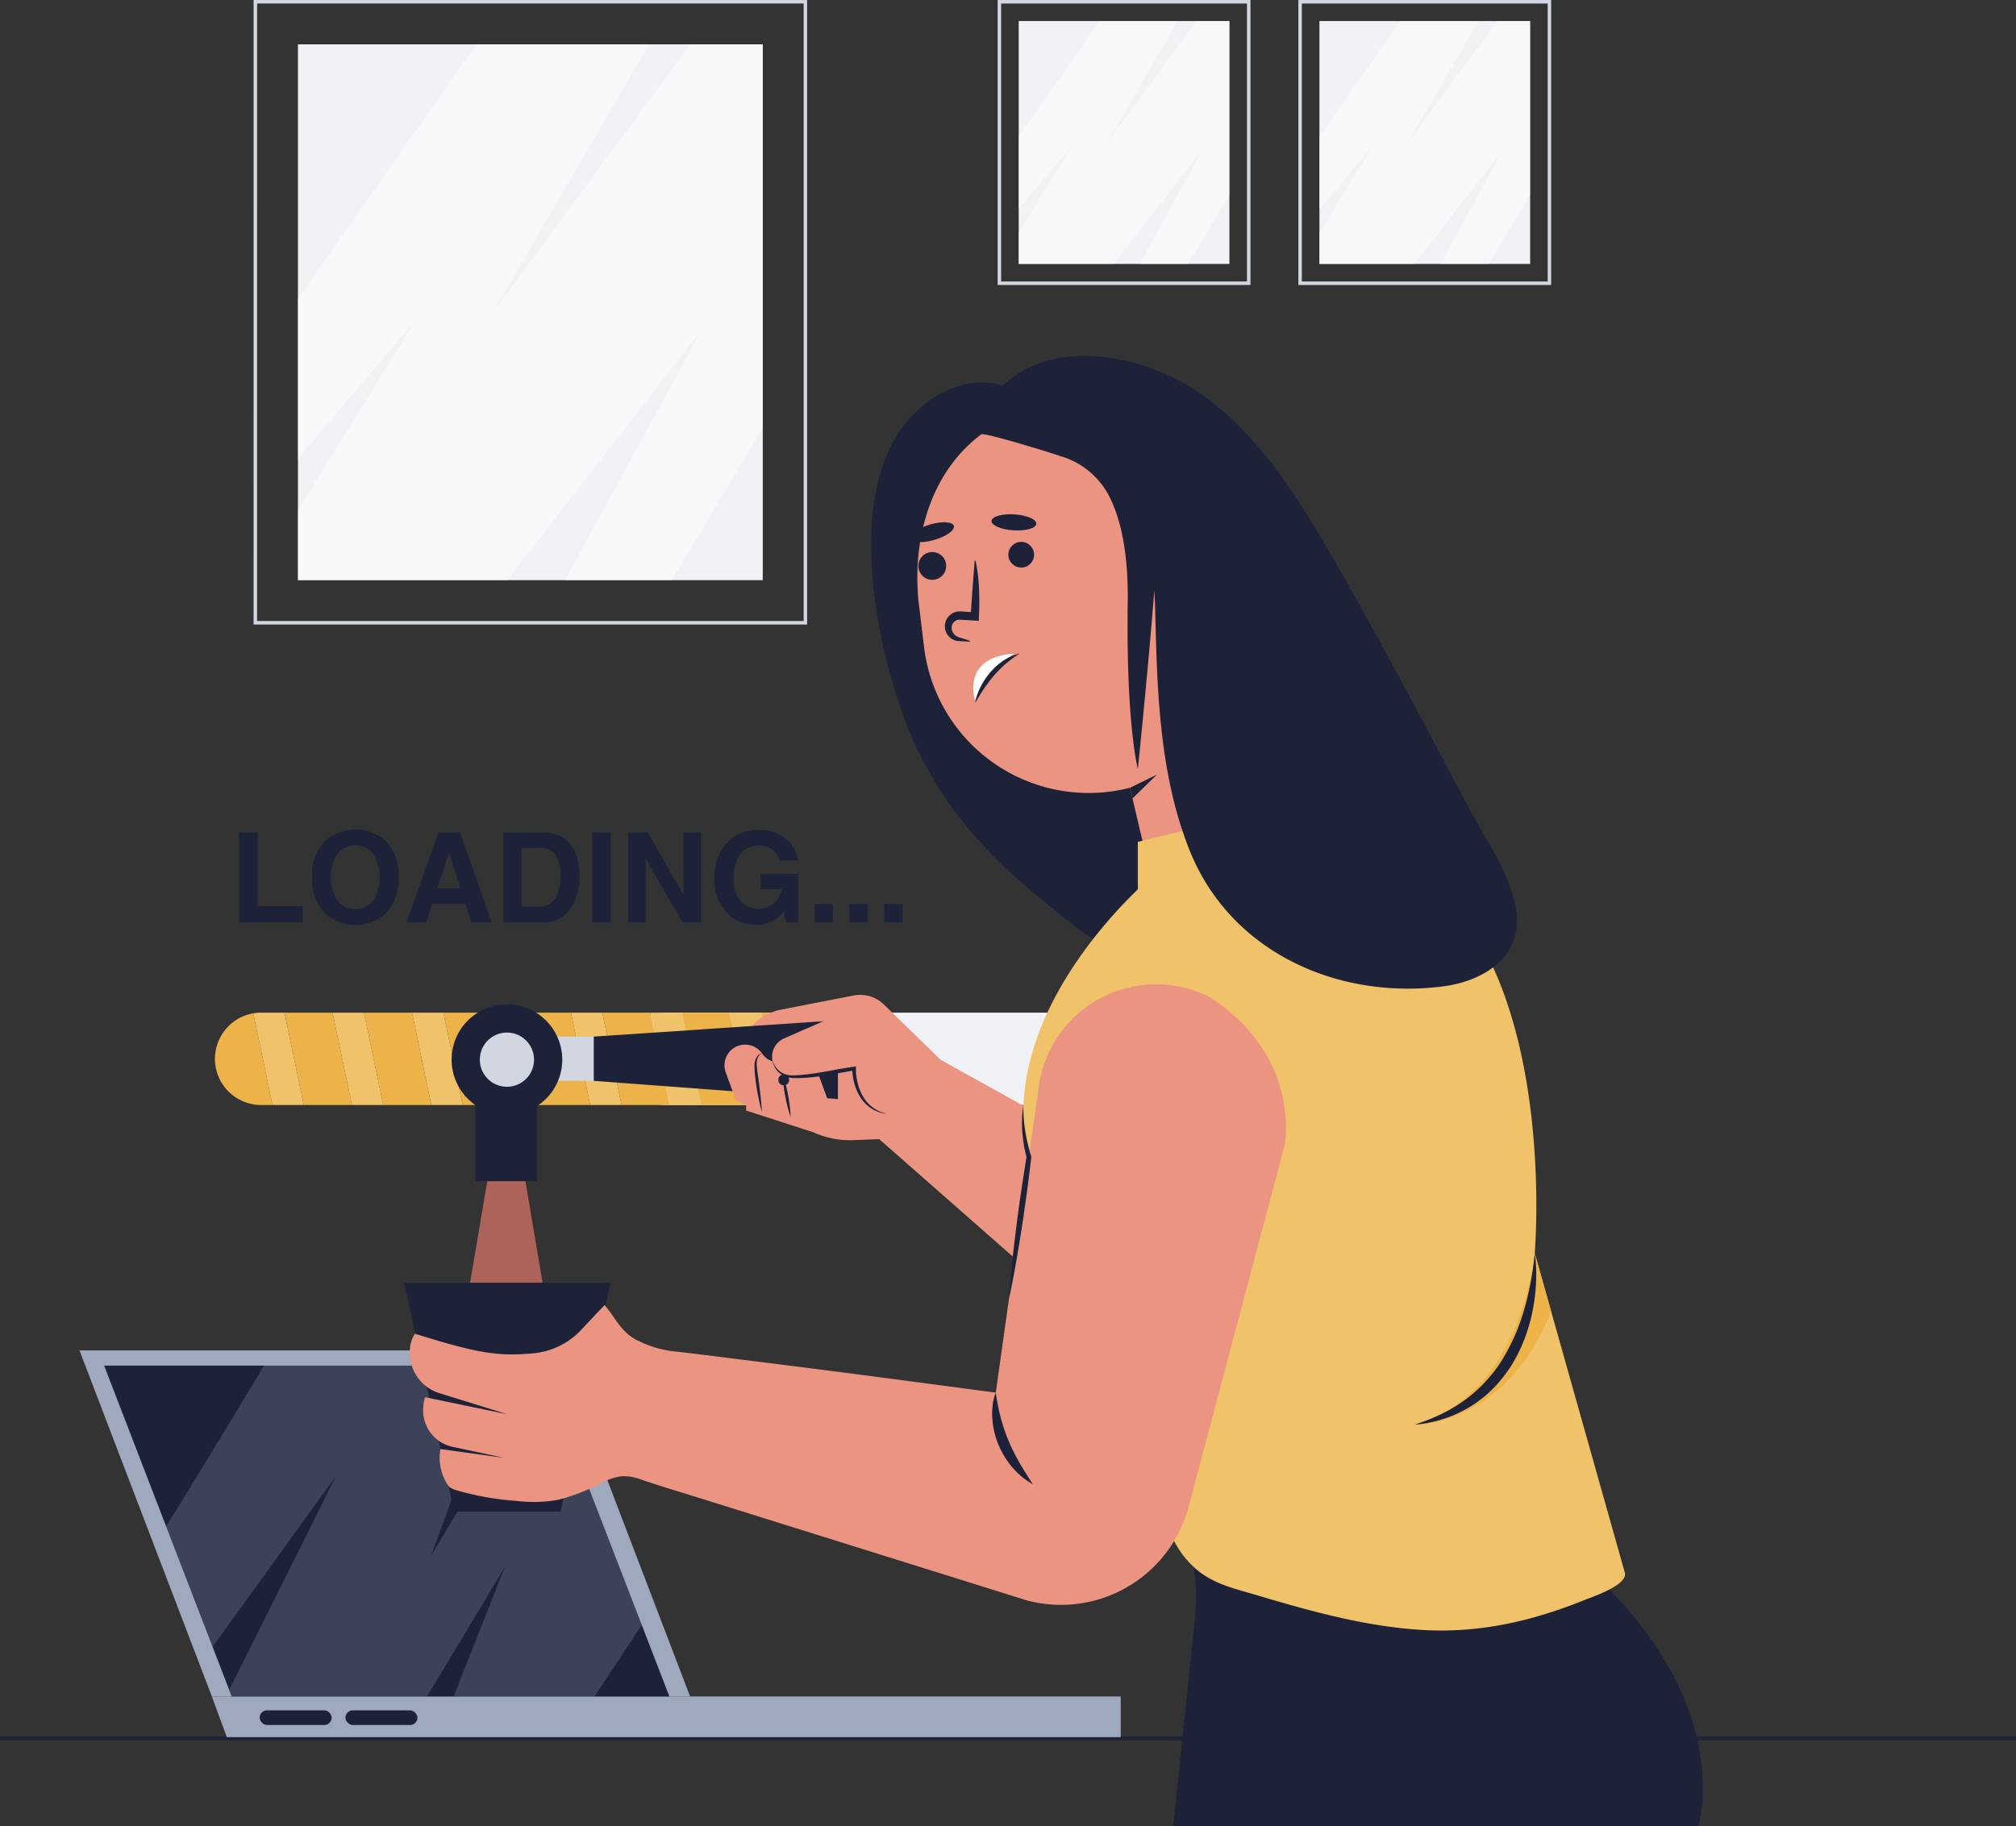 <svg xmlns="http://www.w3.org/2000/svg" xmlns:xlink="http://www.w3.org/1999/xlink" width="307.899" height="279" viewBox="0 0 307.899 279">
  <rect x="0" y="0" width="307.899" height="279" fill="#333333" stroke="none"/>
  <defs>
    <clipPath id="clip-path">
      <path id="Path_115127" data-name="Path 115127" d="M2989.617,5603.377l-19.53-50.543h-66.8l19.488,50.543Z" fill="#1d2238"/>
    </clipPath>
    <clipPath id="clip-path-2">
      <rect id="Rectangle_40380" data-name="Rectangle 40380" width="70.992" height="81.856" fill="#f1f2f5"/>
    </clipPath>
    <clipPath id="clip-path-3">
      <rect id="Rectangle_40382" data-name="Rectangle 40382" width="32.181" height="37.105" fill="#f1f2f5"/>
    </clipPath>
  </defs>
  <g id="Group_130003" data-name="Group 130003" transform="translate(3856.169 9814.195)">
    <g id="Group_130002" data-name="Group 130002" transform="translate(-4664.279 -12221)">
      <rect id="Rectangle_40378" data-name="Rectangle 40378" width="307.899" height="0.567" transform="translate(808.11 2672.08)" fill="#1d2238"/>
      <g id="Group_108770" data-name="Group 108770" transform="translate(-2079.273 -2937.403)">
        <path id="Path_115123" data-name="Path 115123" d="M2992.783,5603.377h-73.042l-20.22-52.869h73.042Z" fill="#9ea9bd"/>
        <path id="Path_115124" data-name="Path 115124" d="M3020.838,5603.377h-101.1l2.289,6.215h136.526v-6.215Z" fill="#9ea9bd"/>
        <g id="Group_108768" data-name="Group 108768">
          <path id="Path_115125" data-name="Path 115125" d="M2989.617,5603.377l-19.53-50.543h-66.8l19.488,50.543Z" fill="#1d2238"/>
          <g id="Group_108767" data-name="Group 108767" clip-path="url(#clip-path)">
            <path id="Path_115126" data-name="Path 115126" d="M2929.6,5549.5c-.248,1-22.04,36.366-22.04,36.366l7,17.242,24.137-33.406-20.93,41.893h29.89l16.822-27.98-11.266,28.474H2972.4l22.512-33.988-16.459-38.5-25.236,42.3,14.516-39.829Z" fill="#9ea9bd" opacity="0.24"/>
          </g>
        </g>
        <g id="Group_108769" data-name="Group 108769">
          <rect id="Rectangle_40385" data-name="Rectangle 40385" width="10.997" height="2.245" rx="1.123" transform="translate(2927.04 5605.494)" fill="#1d2238"/>
          <rect id="Rectangle_40386" data-name="Rectangle 40386" width="10.997" height="2.245" rx="1.123" transform="translate(2940.14 5605.494)" fill="#1d2238"/>
        </g>
      </g>
    </g>
    <g id="Group_129996" data-name="Group 129996" transform="translate(731.749 -312.756)">
      <g id="Group_108766" data-name="Group 108766" transform="translate(-4549.188 -9501.439)">
        <g id="Group_108759" data-name="Group 108759">
          <path id="Path_115117" data-name="Path 115117" d="M2986.53,5383.369h-84.54v-95.405h84.54Zm-84.008-.532H2986V5288.5h-83.474Z" transform="translate(-2901.99 -5287.963)" fill="#d2d6e1"/>
          <g id="Group_108758" data-name="Group 108758" transform="translate(6.774 6.775)">
            <rect id="Rectangle_40379" data-name="Rectangle 40379" width="70.992" height="81.856" fill="#f1f2f5"/>
            <g id="Group_108757" data-name="Group 108757" clip-path="url(#clip-path-2)">
              <path id="Path_115118" data-name="Path 115118" d="M2937.065,5295.777l-27.263,38.828V5359.1l17.842-21.041-17.842,28.891v10.683h31.974l29.519-38-20.726,38H2966.9l13.9-23.244v-58.613h-11.07l-30.147,40.928,23.866-40.928h-26.379" transform="translate(-2909.802 -5295.777)" fill="#fff" opacity="0.45"/>
            </g>
          </g>
        </g>
        <g id="Group_108762" data-name="Group 108762" transform="translate(159.566)">
          <path id="Path_115119" data-name="Path 115119" d="M3124.64,5331.5h-38.613v-43.539h38.613Zm-38.081-.533h37.549V5288.5h-37.549Z" transform="translate(-3086.027 -5287.963)" fill="#d2d6e1"/>
          <g id="Group_108761" data-name="Group 108761" transform="translate(3.216 3.217)">
            <rect id="Rectangle_40381" data-name="Rectangle 40381" width="32.181" height="37.105" fill="#f1f2f5"/>
            <g id="Group_108760" data-name="Group 108760" clip-path="url(#clip-path-3)">
              <path id="Path_115120" data-name="Path 115120" d="M3102.1,5291.674l-12.359,17.6v11.1l8.088-9.538-8.088,13.1v4.842h14.494l13.381-17.227-9.4,17.227h7.4l6.3-10.536v-26.569H3116.9l-13.666,18.553,10.819-18.553H3102.1" transform="translate(-3089.736 -5291.674)" fill="#fff" opacity="0.45"/>
            </g>
          </g>
        </g>
        <g id="Group_108765" data-name="Group 108765" transform="translate(113.639)">
          <path id="Path_115121" data-name="Path 115121" d="M3071.669,5331.5h-38.613v-43.539h38.613Zm-38.08-.533h37.548V5288.5h-37.548Z" transform="translate(-3033.057 -5287.963)" fill="#d2d6e1"/>
          <g id="Group_108764" data-name="Group 108764" transform="translate(3.216 3.217)">
            <rect id="Rectangle_40383" data-name="Rectangle 40383" width="32.181" height="37.105" fill="#f1f2f5"/>
            <g id="Group_108763" data-name="Group 108763" clip-path="url(#clip-path-3)">
              <path id="Path_115122" data-name="Path 115122" d="M3049.125,5291.674l-12.358,17.6v11.1l8.088-9.538-8.088,13.1v4.842h14.494l13.381-17.227-9.4,17.227h7.4l6.3-10.536v-26.569h-5.018l-13.666,18.553,10.819-18.553h-11.958" transform="translate(-3036.766 -5291.674)" fill="#fff" opacity="0.45"/>
            </g>
          </g>
        </g>
      </g>
      <g id="Group_108778" data-name="Group 108778" transform="translate(-4555.089 -9447.056)">
        <g id="Group_108771" data-name="Group 108771" transform="translate(3.673 72.347)">
          <path id="Path_115128" data-name="Path 115128" d="M2899.421,5434.616h2.876V5445.9h6.87v2.474h-9.746Z" transform="translate(-2899.421 -5434.195)" fill="#1d2238"/>
          <path id="Path_115129" data-name="Path 115129" d="M2923.408,5447.089a7.138,7.138,0,0,1-9.018,0,7.425,7.425,0,0,1-2.091-5.677,7.279,7.279,0,0,1,2.091-5.676,7.135,7.135,0,0,1,9.018,0,7.3,7.3,0,0,1,2.082,5.676A7.444,7.444,0,0,1,2923.408,5447.089Zm-1.8-2.092a6.894,6.894,0,0,0,0-7.165,3.279,3.279,0,0,0-2.712-1.265,3.324,3.324,0,0,0-2.726,1.26,6.827,6.827,0,0,0,0,7.17,3.324,3.324,0,0,0,2.726,1.26A3.283,3.283,0,0,0,2921.611,5445Z" transform="translate(-2901.133 -5434.13)" fill="#1d2238"/>
          <path id="Path_115130" data-name="Path 115130" d="M2933.829,5434.616h3.253l4.868,13.76h-3.118l-.908-2.829h-5.068l-.933,2.829h-3.008Zm-.19,8.561h3.524l-1.738-5.414Z" transform="translate(-2903.343 -5434.195)" fill="#1d2238"/>
          <path id="Path_115131" data-name="Path 115131" d="M2954.031,5434.915a4.55,4.55,0,0,1,2.345,1.746,6.124,6.124,0,0,1,.981,2.222,10.672,10.672,0,0,1,.262,2.278,9.134,9.134,0,0,1-1.1,4.648,4.974,4.974,0,0,1-4.615,2.567h-5.933v-13.76h5.933A7.2,7.2,0,0,1,2954.031,5434.915Zm-5.272,2.09v8.981h2.655a2.868,2.868,0,0,0,2.843-2.007,7.072,7.072,0,0,0,.439-2.624,6.447,6.447,0,0,0-.66-3.226,2.784,2.784,0,0,0-2.623-1.125Z" transform="translate(-2905.61 -5434.195)" fill="#1d2238"/>
          <path id="Path_115132" data-name="Path 115132" d="M2964.481,5448.376h-2.857v-13.76h2.857Z" transform="translate(-2907.692 -5434.195)" fill="#1d2238"/>
          <path id="Path_115133" data-name="Path 115133" d="M2967.966,5434.616h3.014l5.463,9.594v-9.594h2.679v13.76h-2.875l-5.6-9.763v9.763h-2.679Z" transform="translate(-2908.535 -5434.195)" fill="#1d2238"/>
          <path id="Path_115134" data-name="Path 115134" d="M2993.094,5438.855a2.694,2.694,0,0,0-1.6-1.971,3.926,3.926,0,0,0-1.578-.308,3.427,3.427,0,0,0-2.73,1.254,5.685,5.685,0,0,0-1.069,3.769,4.68,4.68,0,0,0,1.157,3.588,3.808,3.808,0,0,0,2.633,1.052,3.413,3.413,0,0,0,2.371-.83,3.583,3.583,0,0,0,1.139-2.176h-3.183v-2.3h5.732v7.385h-1.9l-.29-1.718a6.555,6.555,0,0,1-1.494,1.375,5.27,5.27,0,0,1-2.8.7,5.82,5.82,0,0,1-4.481-1.894,7.22,7.22,0,0,1-1.821-5.206,7.639,7.639,0,0,1,1.839-5.355,6.271,6.271,0,0,1,4.864-2.015,6.353,6.353,0,0,1,4.215,1.33,4.945,4.945,0,0,1,1.825,3.319Z" transform="translate(-2910.558 -5434.14)" fill="#1d2238"/>
          <path id="Path_115135" data-name="Path 115135" d="M3000.795,5447.267h2.829v2.791h-2.829Z" transform="translate(-2912.9 -5435.877)" fill="#1d2238"/>
          <path id="Path_115136" data-name="Path 115136" d="M3006.922,5447.267h2.828v2.791h-2.828Z" transform="translate(-2913.715 -5435.877)" fill="#1d2238"/>
          <path id="Path_115137" data-name="Path 115137" d="M3013.049,5447.267h2.828v2.791h-2.828Z" transform="translate(-2914.53 -5435.877)" fill="#1d2238"/>
        </g>
        <g id="Group_108773" data-name="Group 108773" transform="translate(0 100.319)">
          <rect id="Rectangle_40387" data-name="Rectangle 40387" width="100.66" height="14.109" rx="7.055" transform="translate(61.664)" fill="#f1f2f5"/>
          <g id="Group_108772" data-name="Group 108772">
            <path id="Path_115138" data-name="Path 115138" d="M2949.419,5466.392l2.948,14.109h7.338l-2.948-14.109Z" transform="translate(-2902.396 -5466.392)" fill="#edb248"/>
            <path id="Path_115139" data-name="Path 115139" d="M2895.184,5473.462h0a7.054,7.054,0,0,0,7.054,7.055h1.729l-2.927-14.008A7.057,7.057,0,0,0,2895.184,5473.462Z" transform="translate(-2895.184 -5466.407)" fill="#edb248"/>
            <path id="Path_115140" data-name="Path 115140" d="M2963.411,5466.392l2.948,14.109h7.339l-2.948-14.109Z" transform="translate(-2904.256 -5466.392)" fill="#edb248"/>
            <path id="Path_115141" data-name="Path 115141" d="M2935.427,5466.392l2.948,14.109h7.339l-2.948-14.109Z" transform="translate(-2900.535 -5466.392)" fill="#edb248"/>
            <path id="Path_115142" data-name="Path 115142" d="M2907.442,5466.392l2.948,14.109h7.339l-2.948-14.109Z" transform="translate(-2896.814 -5466.392)" fill="#edb248"/>
            <path id="Path_115143" data-name="Path 115143" d="M3001.582,5466.392H2991.4l2.948,14.109h7.238a7.054,7.054,0,0,0,7.055-7.055h0A7.055,7.055,0,0,0,3001.582,5466.392Z" transform="translate(-2907.977 -5466.392)" fill="#edb248"/>
            <path id="Path_115144" data-name="Path 115144" d="M2921.434,5466.392l2.948,14.109h7.339l-2.948-14.109Z" transform="translate(-2898.675 -5466.392)" fill="#edb248"/>
            <path id="Path_115145" data-name="Path 115145" d="M2977.4,5466.392l2.948,14.109h7.339l-2.948-14.109Z" transform="translate(-2906.116 -5466.392)" fill="#edb248"/>
            <path id="Path_115146" data-name="Path 115146" d="M2903.136,5466.392a7.129,7.129,0,0,0-1.2.1l2.927,14.008h4.793l-2.948-14.109Z" transform="translate(-2896.083 -5466.392)" fill="#f0c36a"/>
            <path id="Path_115147" data-name="Path 115147" d="M2915.906,5466.392l2.948,14.109h4.793l-2.948-14.109Z" transform="translate(-2897.939 -5466.392)" fill="#f0c36a"/>
            <path id="Path_115148" data-name="Path 115148" d="M2929.9,5466.392l2.948,14.109h4.793l-2.948-14.109Z" transform="translate(-2899.8 -5466.392)" fill="#f0c36a"/>
            <path id="Path_115149" data-name="Path 115149" d="M2943.891,5466.392l2.948,14.109h4.793l-2.948-14.109Z" transform="translate(-2901.661 -5466.392)" fill="#f0c36a"/>
            <path id="Path_115150" data-name="Path 115150" d="M2957.883,5466.392l2.948,14.109h4.793l-2.948-14.109Z" transform="translate(-2903.521 -5466.392)" fill="#f0c36a"/>
            <path id="Path_115151" data-name="Path 115151" d="M2971.875,5466.392l2.948,14.109h4.793l-2.948-14.109Z" transform="translate(-2905.382 -5466.392)" fill="#f0c36a"/>
            <path id="Path_115152" data-name="Path 115152" d="M2985.868,5466.392l2.948,14.109h4.793l-2.948-14.109Z" transform="translate(-2907.242 -5466.392)" fill="#f0c36a"/>
          </g>
        </g>
        <g id="Group_108777" data-name="Group 108777" transform="translate(28.904)">
          <path id="Path_115153" data-name="Path 115153" d="M3144.173,5602.993s5.209-16.4-12.825-35.384a16.527,16.527,0,0,1-4.1-8.447l-.043-.235h-60.875l.651,3.636a31.086,31.086,0,0,1,.318,8.71l-3.316,31.72Z" transform="translate(-2946.533 -5378.377)" fill="#1d2238"/>
          <path id="Path_115154" data-name="Path 115154" d="M2942.748,5496.075l-2.627,15.529H2951.2l-2.627-15.529Z" transform="translate(-2930.063 -5370.02)" fill="#ad6359"/>
          <path id="Path_115155" data-name="Path 115155" d="M3043,5486.823l-24.565-13.664-8.659-8.435a5.163,5.163,0,0,0-4.591-1.371l-11.1,2.158a8.144,8.144,0,0,0-5.019,3.188l-.324,12.225,10.238,3.315a13.713,13.713,0,0,0,5.965,1.22l4.126-.162,23.033,20.249Z" transform="translate(-2936.529 -5365.656)" fill="#eb9481"/>
          <path id="Path_115156" data-name="Path 115156" d="M3031.332,5356.065c-3.181-1.6-10.567-.91-15.8,6.17-8.331,11.27-4.171,32.876.689,45.455a57.752,57.752,0,0,0,10.559,17.14,74.955,74.955,0,0,0,8.608,8.31c1.208,1,10.206,8.74,11.331,8.036l27.416-17.151-20.313-56.681Z" transform="translate(-2939.458 -5351.308)" fill="#1d2238"/>
          <path id="Path_115157" data-name="Path 115157" d="M3083.173,5426.576l-14.116-47.377-.2.058a25.34,25.34,0,0,0-27.891-20.213h0c-11.869,1.435-19.784,9.2-21.683,21.511a34.952,34.952,0,0,0-.094,9.518l.745,6.159a25.343,25.343,0,0,0,28.2,22.119h0a25.549,25.549,0,0,0,3.251-.616l6.386,27.175Z" transform="translate(-2940.54 -5351.774)" fill="#eb9481"/>
          <path id="Path_115158" data-name="Path 115158" d="M3028.442,5386.782c.083.338.147.675.2,1.012s.107.671.147,1.007q.122,1.007.174,2.007c.041.668.053,1.335.059,2l-.009,1-.032,1-.037,1.129-1.172-.07c-.422-.026-.846-.043-1.267-.076l-.316-.024-.079-.006c-.026,0-.03,0-.045,0l-.075,0a1.809,1.809,0,0,0-.3.04,1.253,1.253,0,0,0-.535.317,1.754,1.754,0,0,0-.2.265,1.514,1.514,0,0,0-.123.323,1.405,1.405,0,0,0,.033.742,1.828,1.828,0,0,0,.182.372,1.654,1.654,0,0,0,.7.58,2.341,2.341,0,0,0,.258.089c.1.03.208.058.313.089l.622.193c.207.073.415.14.622.222l.018.008a.062.062,0,0,1-.026.12l-1.268-.067c-.212-.012-.42-.018-.642-.046a2.358,2.358,0,0,1-.628-.2,2.245,2.245,0,0,1-.955-.9,2.418,2.418,0,0,1-.244-.616,2.26,2.26,0,0,1,.082-1.311,2.407,2.407,0,0,1,.32-.582,2.475,2.475,0,0,1,.476-.467,2.271,2.271,0,0,1,1.248-.435c.228,0,.434.015.646.027l1.266.089-.13.114.283-3.973.145-1.986.16-1.985a.062.062,0,0,1,.123-.01Z" transform="translate(-2941.185 -5355.479)" fill="#1d2238"/>
          <path id="Path_115159" data-name="Path 115159" d="M3038.82,5380.033c-.044.673-1.611,1.119-3.5,1s-3.385-.768-3.341-1.442,1.61-1.119,3.5-1S3038.863,5379.359,3038.82,5380.033Z" transform="translate(-2942.278 -5354.396)" fill="#1d2238"/>
          <ellipse id="Ellipse_4731" data-name="Ellipse 4731" cx="3.428" cy="1.222" rx="3.428" ry="1.222" transform="translate(77.019 26.711) rotate(-16.351)" fill="#1d2238"/>
          <circle id="Ellipse_4732" data-name="Ellipse 4732" cx="1.963" cy="1.963" r="1.963" transform="translate(92.271 28.397)" fill="#1d2238"/>
          <path id="Path_115160" data-name="Path 115160" d="M3023.325,5387.1a2.124,2.124,0,1,1-2.364-1.854A2.125,2.125,0,0,1,3023.325,5387.1Z" transform="translate(-2940.564 -5355.281)" fill="#1d2238"/>
          <path id="Path_115161" data-name="Path 115161" d="M3056.524,5442.2s-22.271,18.978-18.5,40.356c1.979,11.235,15.626,28.288,15.626,28.288l5.692,28.583a14.228,14.228,0,0,0,4.508,7.839c2.754,2.433,6.159,3.122,9.587,4.145,8.218,2.452,16.59,4.763,25.191,5.261s16.652-1.348,24.593-4.554c1.075-.435,6.759-2.314,6.228-4.2l-13.763-48.82s4.839-55.833-28.437-63.02Z" transform="translate(-2943.024 -5362.042)" fill="#f0c36a"/>
          <path id="Path_115162" data-name="Path 115162" d="M3090.739,5435.2l-3.593-7.137-29.394,7.137v8.442Z" transform="translate(-2945.705 -5360.976)" fill="#f0c36a"/>
          <path id="Path_115163" data-name="Path 115163" d="M3111.892,5435.613c-.765-5.7-4.674-11.027-7.322-16-6.1-11.455-12.115-22.956-18.522-34.243-5.684-10.013-11.771-20.877-21.157-28.043-6.475-4.943-15.906-7.936-24-6.082-5.222,1.2-11.031,5.5-10.748,11.44-.019-.407,7.3,1.729,12.168,3.31h0c-.1.026.009.038.263.086l.025.008a12.224,12.224,0,0,1,7.105,6.027c1.677,3.287,2.944,8.377,2.831,16.273-.265,18.6,1.546,25.38,1.546,25.38s1.637-15.848,2.508-27.275c.081,1.189.128,2.4.157,3.626.279,12.075.695,24.746,5.243,36.1,6.213,15.517,22.571,22.848,38.7,20.775C3106.765,5446.217,3112.824,5442.561,3111.892,5435.613Z" transform="translate(-2942.032 -5350.688)" fill="#1d2238"/>
          <g id="Group_108774" data-name="Group 108774" transform="translate(86.909 45.465)">
            <path id="Path_115164" data-name="Path 115164" d="M3029.043,5410.286s-2.256-6.564,5.928-7.161C3034.971,5403.125,3030.537,5405.987,3029.043,5410.286Z" transform="translate(-3028.759 -5403.125)" fill="#fff"/>
            <path id="Path_115165" data-name="Path 115165" d="M3029.087,5410.678a8.843,8.843,0,0,1,.86-2.506,11.09,11.09,0,0,1,1.486-2.219,9.639,9.639,0,0,1,2.009-1.772,7.454,7.454,0,0,1,2.438-1.057,18.8,18.8,0,0,0-2.084,1.531,16.673,16.673,0,0,0-1.795,1.79,21.9,21.9,0,0,0-1.546,2.025C3029.975,5409.179,3029.522,5409.912,3029.087,5410.678Z" transform="translate(-3028.802 -5403.125)" fill="#1d2238"/>
          </g>
          <path id="Path_115166" data-name="Path 115166" d="M3056.368,5426.456l4.112-2.007-3.728,3.639Z" transform="translate(-2945.52 -5360.496)" fill="#1d2238"/>
          <path id="Path_115167" data-name="Path 115167" d="M2944.276,5514h-15.755l7.626,34.954h16.258l7.626-34.954Z" transform="translate(-2928.521 -5372.403)" fill="#1d2238"/>
          <path id="Path_115168" data-name="Path 115168" d="M2961.878,5536.553c.067-.006.135-.012.2-.015a7.994,7.994,0,0,1,2.982.594c2.676.907,5.39,1.713,8.086,2.556l8.968,2.8,10.024,3.135,10.09,3.157,9.169,2.867,7.258,2.271,4.357,1.363c.271.084.539.182.813.253a20.176,20.176,0,0,0,24.637-14.334l14.658-55.224s2.707-13.441-11.434-22.63a4.461,4.461,0,0,0-.559-.266,18.088,18.088,0,0,0-25.549,13.894l-6.576,46.8-14.918-1.98c-7.49-.994-15.2-1.974-22.777-2.923-3.661-.458-7.321-.93-10.986-1.357a16.3,16.3,0,0,1-6.451-1.934c-2.266-1.338-3.025-3.356-4.614-5.181-1.208,1.235-2.378,2.52-3.564,3.781a11.516,11.516,0,0,1-7.433,3.6c-4.979.412-7.88.178-17.948-3,0,0-1.283,1.468-.607,4.444a6.34,6.34,0,0,0,4.321,4.63l10.381,3.224-12.575-2.607a7.208,7.208,0,0,0-.288,2.115,5.676,5.676,0,0,0,4.521,5.475l7.865,1.678-9.738-1.349a7.48,7.48,0,0,0,1.234,5.654c.385.5,1.516.718,2.06.883a43.523,43.523,0,0,0,8.416,1.393,21.041,21.041,0,0,0,6.3-.178,31.94,31.94,0,0,0,7.061-2.8A7.936,7.936,0,0,1,2961.878,5536.553Z" transform="translate(-2928.652 -5365.406)" fill="#eb9481"/>
          <path id="Path_115169" data-name="Path 115169" d="M3032.643,5533.352a31.337,31.337,0,0,0,.751,3.79,26.721,26.721,0,0,0,1.192,3.533c.057.145.116.288.181.428s.123.285.19.424c.13.282.262.564.4.84s.29.552.428.833c.073.139.153.272.229.411s.147.278.23.412c.627,1.1,1.332,2.163,2.043,3.308a11.18,11.18,0,0,1-3.1-2.555,12.455,12.455,0,0,1-1.2-1.646c-.183-.287-.339-.59-.5-.89-.079-.15-.146-.308-.22-.462s-.144-.31-.208-.468a12.625,12.625,0,0,1-.945-3.963,11.262,11.262,0,0,1,.043-2.031A7.277,7.277,0,0,1,3032.643,5533.352Z" transform="translate(-2942.292 -5374.976)" fill="#1d2238"/>
          <g id="Group_108776" data-name="Group 108776" transform="translate(7.243 99.056)">
            <rect id="Rectangle_40388" data-name="Rectangle 40388" width="8.187" height="6.763" transform="translate(15.37 4.922)" fill="#d2d6e1"/>
            <path id="Path_115170" data-name="Path 115170" d="M2999.2,5479.774l-37.288-2.782v-6.763l37.288-2.494Z" transform="translate(-2940.204 -5465.308)" fill="#1d2238"/>
            <g id="Group_108775" data-name="Group 108775">
              <path id="Path_115171" data-name="Path 115171" d="M2953.77,5473.382a8.448,8.448,0,1,0-13.284,6.925v11.627h9.426v-11.461A8.437,8.437,0,0,0,2953.77,5473.382Z" transform="translate(-2936.875 -5464.936)" fill="#1d2238"/>
              <circle id="Ellipse_4733" data-name="Ellipse 4733" cx="4.142" cy="4.142" r="4.142" transform="translate(3.695 11.872) rotate(-80.783)" fill="#d2d6e1"/>
            </g>
          </g>
          <path id="Path_115172" data-name="Path 115172" d="M3124.847,5508.764s-1.889,21.6-18.341,26.2c0,0,13.68.45,20.857-17.279Z" transform="translate(-2952.187 -5371.708)" fill="#edb248"/>
          <path id="Path_115173" data-name="Path 115173" d="M3000.609,5480.186l-1.517-4.153a3.155,3.155,0,0,0-4.045-1.881h0a3.1,3.1,0,0,1-4.4-.816,3.153,3.153,0,0,0-3.636-1.115h0a3.154,3.154,0,0,0-1.881,4.045l1.516,4.153a28.64,28.64,0,0,0,7.644,3.007h0a3.143,3.143,0,0,1,4.44.805h0A3.157,3.157,0,0,0,3000.609,5480.186Z" transform="translate(-2936.022 -5366.822)" fill="#eb9481"/>
          <path id="Path_115174" data-name="Path 115174" d="M3004.9,5466l-9.748,4.278a3.057,3.057,0,0,0-1.66,3.8h0a3.057,3.057,0,0,0,3.126,2.045c3.121-.247,8.54-.838,11.271-2.11C3011.869,5472.17,3004.9,5466,3004.9,5466Z" transform="translate(-2937.138 -5366.021)" fill="#eb9481"/>
          <path id="Path_115175" data-name="Path 115175" d="M2993.385,5474.8a3.429,3.429,0,0,0,.861,1.44,2.91,2.91,0,0,0,1.427.771,3.691,3.691,0,0,0,.813.083c.135,0,.278-.007.42-.013s.283-.011.424-.023c.566-.035,1.131-.1,1.7-.17s1.129-.153,1.691-.247,1.125-.186,1.685-.292l.843-.167.851-.139,1.7-.277.341-.056-.006.345a8.075,8.075,0,0,0,.066,1.11,9.471,9.471,0,0,0,.205,1.108,7.463,7.463,0,0,0,.83,2.08,5.532,5.532,0,0,0,1.5,1.662,5.761,5.761,0,0,0,.985.571,6.917,6.917,0,0,0,1.088.381,5.412,5.412,0,0,1-3.907-2.4,7.658,7.658,0,0,1-.985-2.165,9.863,9.863,0,0,1-.25-1.163,8.7,8.7,0,0,1-.1-1.2l.334.29-1.691.294-.845.148-.846.158q-.851.154-1.708.278c-.571.077-1.144.146-1.72.2s-1.153.088-1.733.1c-.145.005-.29,0-.435,0s-.289,0-.44-.011a4.063,4.063,0,0,1-.887-.154,3.056,3.056,0,0,1-1.486-.966A3.283,3.283,0,0,1,2993.385,5474.8Z" transform="translate(-2937.146 -5367.191)" fill="#1d2238"/>
          <path id="Path_115176" data-name="Path 115176" d="M2991.347,5473.536a1.472,1.472,0,0,0-.682.874,2.774,2.774,0,0,0-.091,1.106c.037.381.087.77.14,1.154l.157,1.161.151,1.164c.044.388.1.777.136,1.167.086.78.16,1.561.194,2.35-.22-.759-.391-1.526-.542-2.3-.08-.385-.141-.772-.211-1.159s-.119-.776-.175-1.165a20.723,20.723,0,0,1-.2-2.361,2.7,2.7,0,0,1,.238-1.2A1.426,1.426,0,0,1,2991.347,5473.536Z" transform="translate(-2936.725 -5367.022)" fill="#1d2238"/>
          <path id="Path_115177" data-name="Path 115177" d="M2996.4,5483.733a14.864,14.864,0,0,1-.473-1.576c-.136-.529-.25-1.062-.351-1.6s-.187-1.074-.253-1.617a.827.827,0,1,1,.346-.064c.136.53.25,1.063.35,1.6s.187,1.074.252,1.616A15.042,15.042,0,0,1,2996.4,5483.733Z" transform="translate(-2937.386 -5367.524)" fill="#1d2238"/>
          <path id="Path_115178" data-name="Path 115178" d="M3037.254,5482.8a18.211,18.211,0,0,0,.06,1.971c.052.654.126,1.3.232,1.948s.223,1.285.383,1.916c.068.319.158.63.24.946s.186.622.278.933l.021.07-.01.083c-.211,1.812-.433,3.623-.683,5.429s-.5,3.613-.78,5.416l-.43,2.7c-.154.9-.3,1.8-.462,2.7-.32,1.8-.658,3.591-1.049,5.378.116-1.825.285-3.643.472-5.458.092-.909.2-1.814.3-2.721l.332-2.716c.229-1.811.473-3.617.742-5.421s.544-3.607.839-5.408l.011.153c-.077-.326-.163-.648-.233-.976s-.14-.653-.191-.983c-.114-.659-.183-1.323-.239-1.986s-.057-1.331-.036-1.994A13,13,0,0,1,3037.254,5482.8Z" transform="translate(-2942.686 -5368.254)" fill="#1d2238"/>
          <path id="Path_115179" data-name="Path 115179" d="M3124.847,5508.764a17.931,17.931,0,0,1,.207,2.194c.035.736.027,1.474,0,2.213a29.048,29.048,0,0,1-.531,4.408,26.766,26.766,0,0,1-1.237,4.3c-.264.7-.573,1.386-.9,2.063s-.7,1.332-1.1,1.974-.841,1.256-1.307,1.851a19.728,19.728,0,0,1-1.507,1.7c-.264.271-.545.524-.823.782s-.571.5-.871.726-.6.455-.907.676-.625.422-.95.612a19.038,19.038,0,0,1-4.076,1.856,19.277,19.277,0,0,1-2.153.549c-.361.078-.727.128-1.089.187-.181.029-.365.044-.548.064s-.365.039-.547.056c.694-.243,1.383-.474,2.056-.746l.5-.2.5-.215c.333-.136.654-.3.981-.447a23.6,23.6,0,0,0,3.656-2.184,22,22,0,0,0,5.684-6.138,30.57,30.57,0,0,0,3.38-7.764c.4-1.373.722-2.774.987-4.192S3124.719,5510.223,3124.847,5508.764Z" transform="translate(-2952.187 -5371.708)" fill="#1d2238"/>
        </g>
      </g>
    </g>
  </g>
</svg>
